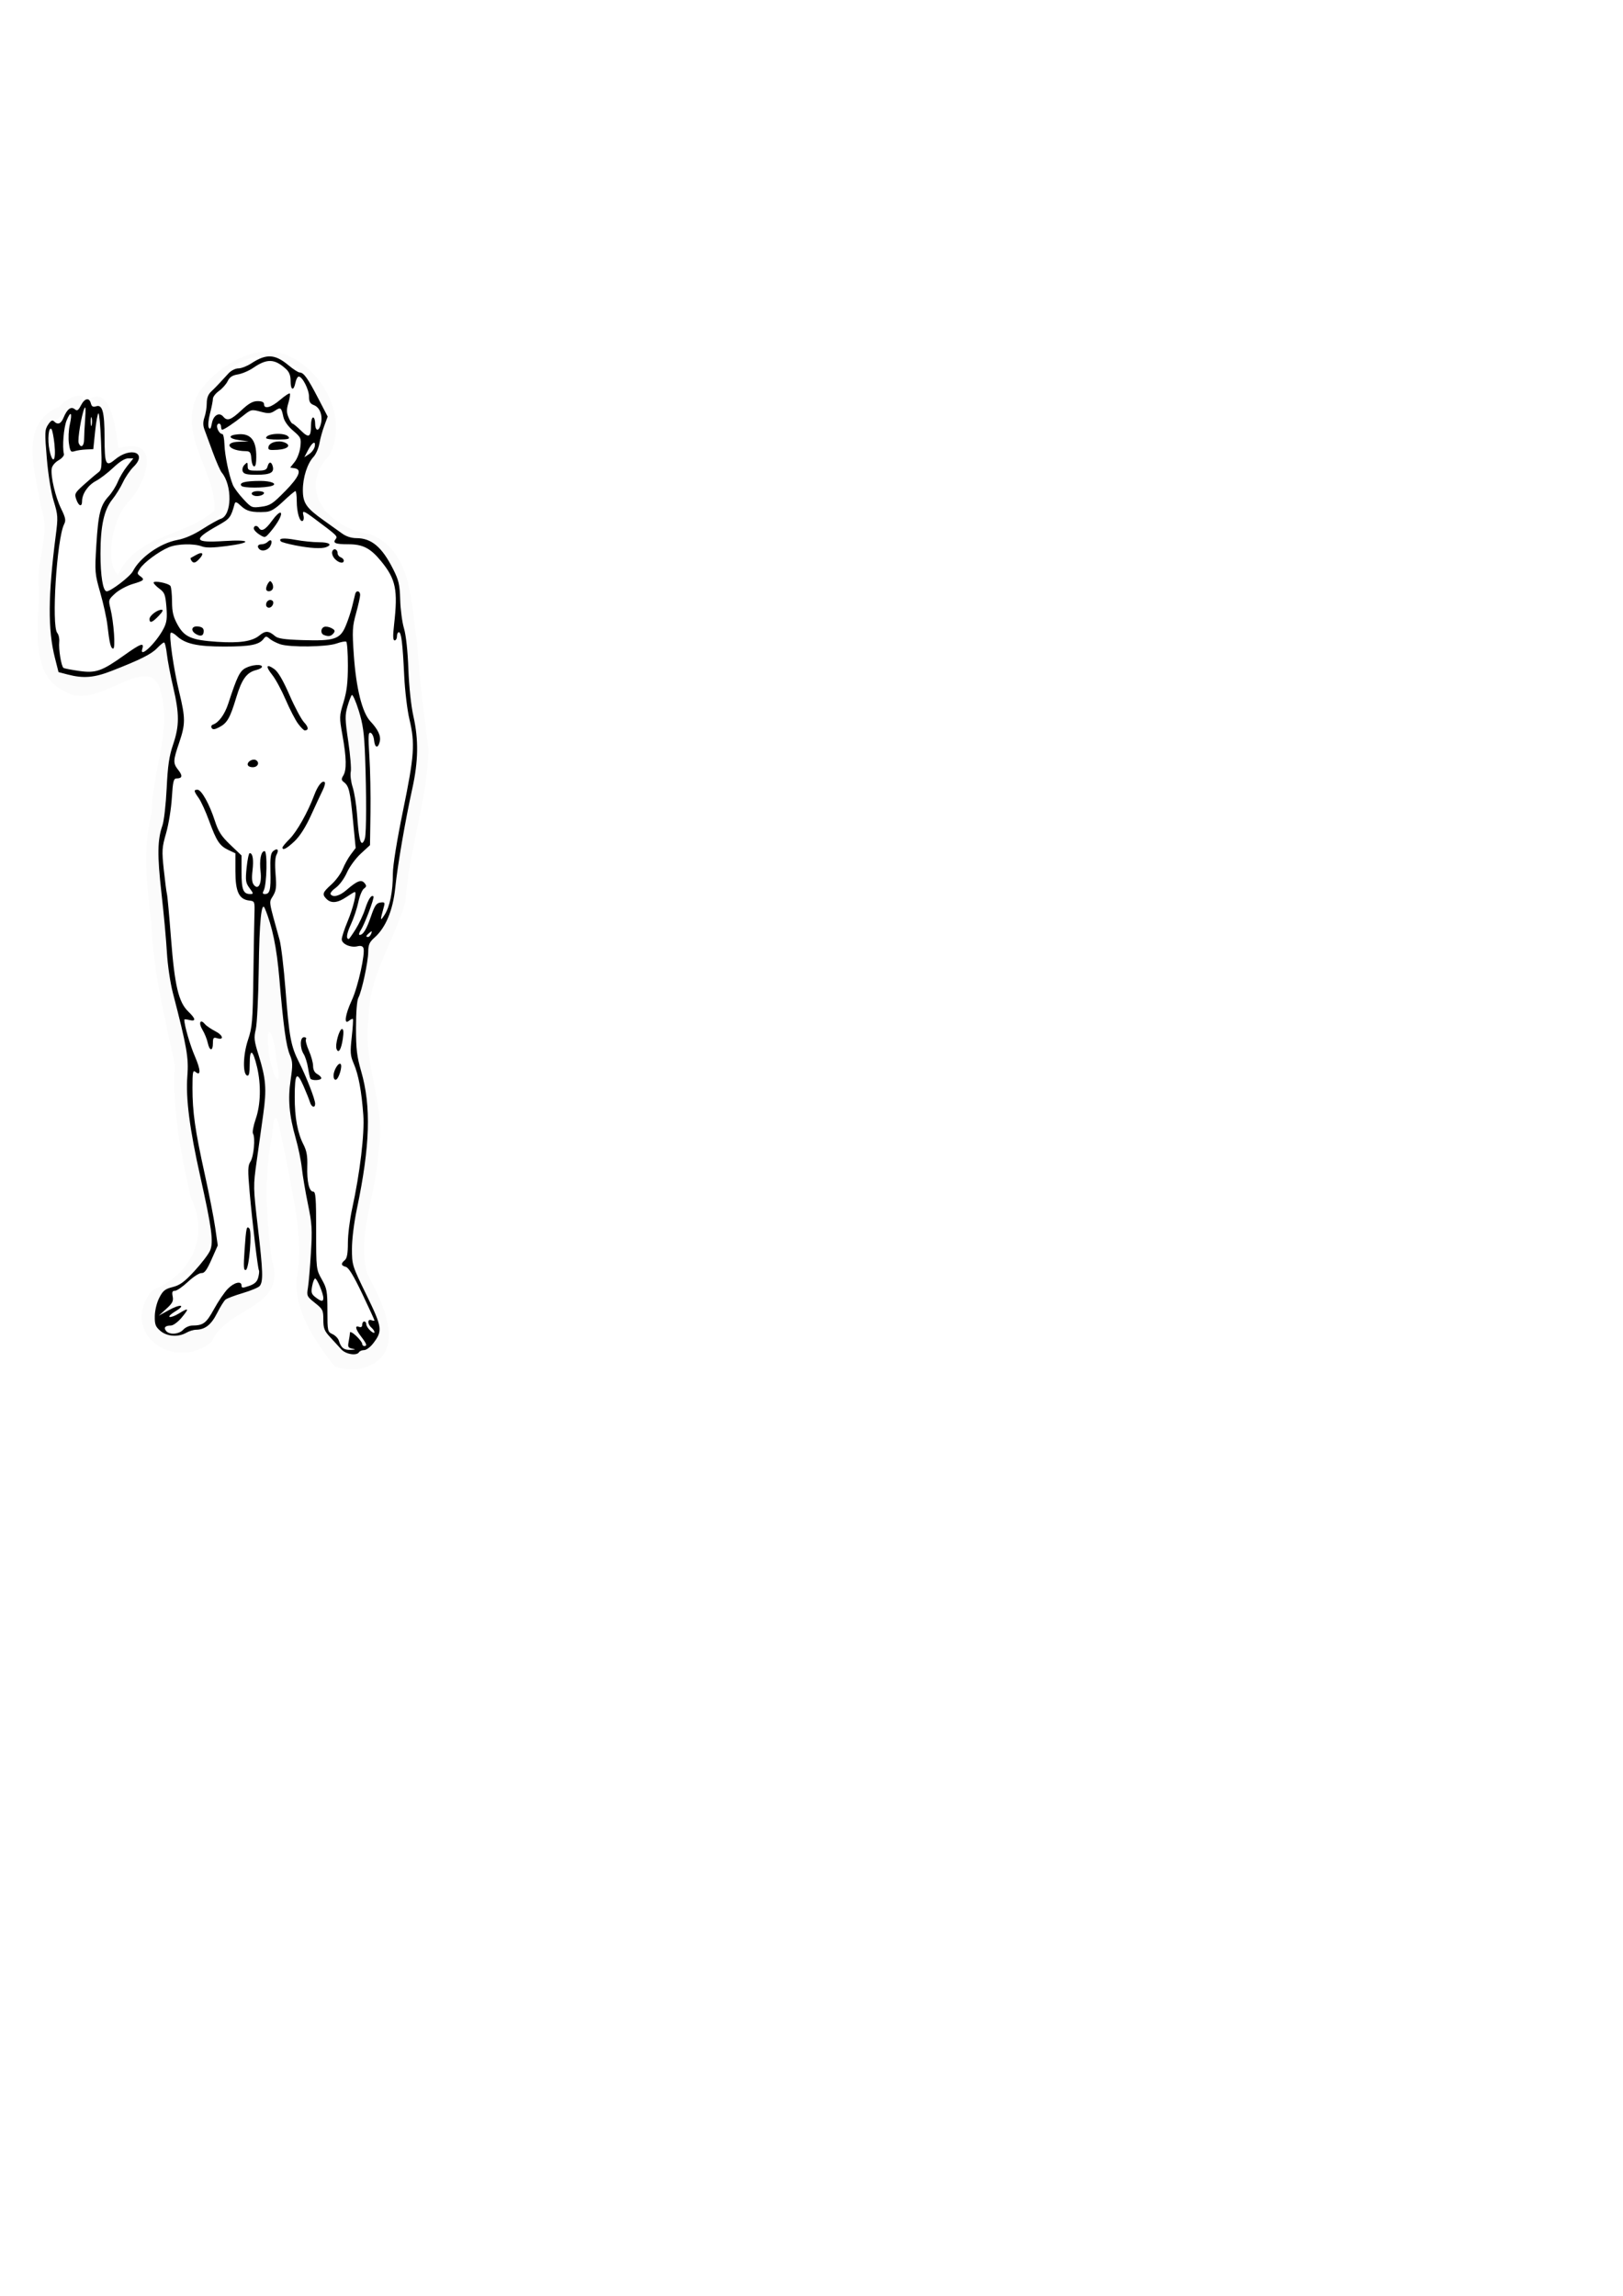 <?xml version="1.0" encoding="UTF-8" standalone="no"?>
<!-- Created with Inkscape (http://www.inkscape.org/) -->

<svg
   xmlns:dc="http://purl.org/dc/elements/1.1/"
   xmlns:cc="http://creativecommons.org/ns#"
   xmlns:rdf="http://www.w3.org/1999/02/22-rdf-syntax-ns#"
   xmlns:svg="http://www.w3.org/2000/svg"
   xmlns="http://www.w3.org/2000/svg"
   xmlns:sodipodi="http://sodipodi.sourceforge.net/DTD/sodipodi-0.dtd"
   xmlns:inkscape="http://www.inkscape.org/namespaces/inkscape"
   width="210mm"
   height="297mm"
   viewBox="0 0 210 297"
   version="1.1"
   id="svg8"
   sodipodi:docname="drawing2.svg"
   inkscape:version="0.92.3 (2405546, 2018-03-11)">
  <defs
     id="defs2">
    <filter
       height="1.017"
       y="-0.008"
       width="1.043"
       x="-0.021"
       id="filter928"
       style="color-interpolation-filters:sRGB"
       inkscape:collect="always">
      <feGaussianBlur
         id="feGaussianBlur930"
         stdDeviation="0.457"
         inkscape:collect="always" />
    </filter>
    <filter
       inkscape:collect="always"
       style="color-interpolation-filters:sRGB"
       id="filter848"
       x="-0.043"
       width="1.086"
       y="-0.017"
       height="1.033">
      <feGaussianBlur
         inkscape:collect="always"
         stdDeviation="0.915"
         id="feGaussianBlur850" />
    </filter>
  </defs>
  <sodipodi:namedview
     id="base"
     pagecolor="#ffffff"
     bordercolor="#666666"
     borderopacity="1.0"
     inkscape:pageopacity="0.0"
     inkscape:pageshadow="2"
     inkscape:zoom="0.98994949"
     inkscape:cx="131.0815"
     inkscape:cy="680.42687"
     inkscape:document-units="mm"
     inkscape:current-layer="layer1"
     showgrid="false"
     inkscape:window-width="1366"
     inkscape:window-height="705"
     inkscape:window-x="-8"
     inkscape:window-y="-8"
     inkscape:window-maximized="1" />
  <g
     inkscape:label="Layer 1"
     inkscape:groupmode="layer"
     id="layer1">
    <path
       style="fill:#000000;stroke-width:0.265"
       d="m 44.139,174.538 c -0.321,-0.357 -0.97,-1.068 -1.443,-1.58 -0.729,-0.788 -0.86,-1.13 -0.86,-2.239 0,-1.216 -0.077,-1.369 -1.087,-2.169 -1.038,-0.822 -1.079,-0.91 -0.909,-1.94 0.098,-0.594 0.273,-2.627 0.389,-4.519 0.188,-3.06 0.145,-3.761 -0.39,-6.35 -0.33,-1.601 -0.683,-3.684 -0.784,-4.63 -0.101,-0.946 -0.455,-2.672 -0.787,-3.836 -0.859,-3.014 -1.037,-5.068 -0.66,-7.612 0.28,-1.888 0.267,-2.311 -0.098,-3.182 -0.492,-1.175 -0.832,-3.633 -1.361,-9.843 -0.348,-4.082 -0.91,-6.802 -1.885,-9.128 -0.431,-1.029 -0.705,1.69 -0.786,7.803 -0.048,3.637 -0.22,7.167 -0.383,7.845 -0.259,1.08 -0.215,1.487 0.356,3.309 0.96,3.059 1.067,4.4 0.613,7.66 -0.221,1.586 -0.607,4.343 -0.858,6.125 -0.45,3.2 -0.448,3.309 0.168,8.599 0.66,5.66 0.698,6.945 0.225,7.515 -0.161,0.194 -1.141,0.603 -2.18,0.911 -1.038,0.307 -2.046,0.688 -2.24,0.846 -0.194,0.158 -0.689,0.955 -1.102,1.772 -0.753,1.492 -1.544,2.11 -2.726,2.129 -0.321,0.005 -0.881,0.18 -1.244,0.388 -1.047,0.598 -2.504,0.493 -3.359,-0.242 -0.631,-0.543 -0.739,-0.83 -0.72,-1.918 0.013,-0.746 0.256,-1.734 0.583,-2.369 0.471,-0.915 0.75,-1.137 1.738,-1.386 0.939,-0.236 1.511,-0.658 2.825,-2.085 0.907,-0.984 1.811,-2.172 2.01,-2.641 0.459,-1.079 0.215,-2.927 -1.249,-9.467 -1.41,-6.297 -1.918,-10.231 -1.693,-13.109 0.184,-2.355 -0.06,-3.753 -1.865,-10.704 -0.353,-1.36 -0.689,-3.629 -0.784,-5.292 -0.091,-1.601 -0.408,-5.054 -0.704,-7.673 -0.552,-4.878 -0.523,-6.879 0.124,-8.734 0.203,-0.581 0.451,-2.746 0.551,-4.812 0.143,-2.952 0.322,-4.166 0.833,-5.669 0.818,-2.405 0.82,-3.964 0.01,-7.421 -0.352,-1.503 -0.718,-3.418 -0.813,-4.255 -0.095,-0.837 -0.261,-1.521 -0.369,-1.521 -0.108,0 -0.518,0.336 -0.912,0.748 -0.737,0.769 -2.181,1.49 -5.865,2.928 -2.27,0.886 -3.649,1 -5.689,0.47 L 7.572,86.949 7.102,85.096 C 6.181,81.471 6.211,77.004 7.208,69.317 7.521,66.911 7.506,66.656 6.948,64.819 6.597,63.66 6.235,61.411 6.054,59.264 5.775,55.944 5.788,55.6 6.223,54.937 c 0.345,-0.527 0.551,-0.642 0.765,-0.428 0.492,0.492 0.901,0.33 1.242,-0.492 0.457,-1.104 0.96,-1.481 1.442,-1.081 0.31,0.257 0.458,0.166 0.801,-0.497 0.486,-0.939 1.074,-1.058 1.283,-0.26 0.109,0.419 0.278,0.511 0.692,0.379 0.812,-0.258 1.076,0.732 1.081,4.046 0.005,3.478 0.169,3.835 1.316,2.87 2.075,-1.746 4.301,-0.911 2.435,0.913 -0.435,0.426 -1.051,1.326 -1.368,2 -0.317,0.675 -0.938,1.677 -1.38,2.227 -1.07,1.332 -1.527,3.418 -1.53,6.987 -0.003,2.918 0.323,4.895 0.807,4.895 0.533,0 3.038,-1.924 3.387,-2.602 0.923,-1.794 3.532,-3.63 5.737,-4.038 0.97,-0.179 2.113,-0.674 3.268,-1.415 0.977,-0.626 2.044,-1.224 2.371,-1.327 1.431,-0.454 1.507,-4.303 0.118,-5.982 -0.189,-0.228 -0.712,-1.419 -1.163,-2.646 -0.451,-1.227 -0.94,-2.559 -1.087,-2.959 -0.184,-0.502 -0.177,-0.986 0.023,-1.561 0.16,-0.458 0.29,-1.271 0.29,-1.806 0,-0.643 0.186,-1.145 0.548,-1.482 0.301,-0.28 0.807,-0.793 1.124,-1.139 0.317,-0.346 0.839,-0.912 1.16,-1.257 0.321,-0.346 0.888,-0.627 1.262,-0.627 0.374,0 1.123,-0.29 1.666,-0.645 1.951,-1.276 3.066,-1.219 4.821,0.247 0.611,0.51 1.259,0.928 1.441,0.928 0.516,0 1.045,0.735 2.384,3.316 l 1.24,2.39 -0.439,1.182 c -0.241,0.65 -0.529,1.69 -0.639,2.312 -0.11,0.621 -0.453,1.399 -0.762,1.727 -0.791,0.842 -1.373,2.658 -1.373,4.284 0,1.676 0.447,2.327 2.687,3.912 0.869,0.615 1.947,1.386 2.396,1.713 0.516,0.376 1.196,0.595 1.849,0.595 1.938,0 3.304,1.146 4.729,3.969 0.754,1.492 0.877,2.022 0.934,4.001 0.036,1.255 0.256,2.921 0.49,3.704 0.261,0.873 0.481,2.907 0.569,5.26 0.086,2.301 0.348,4.75 0.653,6.118 0.68,3.044 0.637,5.804 -0.147,9.36 -0.916,4.153 -1.903,9.9 -2.209,12.86 -0.297,2.872 -1.235,5.123 -2.663,6.391 -0.672,0.597 -0.823,0.934 -0.829,1.852 -0.008,1.297 -0.822,5.095 -1.274,5.938 -0.186,0.348 -0.307,1.88 -0.307,3.894 0,2.763 0.112,3.707 0.666,5.619 1.316,4.542 1.157,9.667 -0.554,17.818 -0.37,1.763 -0.638,3.933 -0.637,5.159 0.001,2.083 0.031,2.177 1.871,5.951 2.058,4.22 2.118,4.65 0.887,6.264 -0.37,0.485 -0.898,0.882 -1.173,0.882 -0.275,0 -0.574,0.119 -0.664,0.265 -0.319,0.516 -1.727,0.283 -2.327,-0.385 z m 1.439,-0.07 c -0.539,-0.102 -0.602,-0.228 -0.463,-0.923 0.089,-0.443 0.161,-0.957 0.161,-1.142 0,-0.186 0.357,-0.004 0.794,0.404 0.437,0.408 0.794,0.872 0.794,1.032 0,0.16 0.119,0.291 0.265,0.291 0.41,0 0.32,-0.274 -0.397,-1.214 -0.747,-0.979 -0.854,-1.489 -0.265,-1.263 0.251,0.096 0.397,-0.004 0.397,-0.273 0,-0.234 0.119,-0.425 0.265,-0.425 0.146,0 0.265,0.16 0.265,0.356 0,0.196 0.238,0.571 0.529,0.835 0.291,0.263 0.529,0.356 0.529,0.206 0,-0.15 -0.179,-0.421 -0.397,-0.603 -0.218,-0.181 -0.397,-0.506 -0.397,-0.722 0,-0.24 0.154,-0.334 0.397,-0.24 0.218,0.084 0.397,0.097 0.397,0.028 0,-0.068 -0.715,-1.624 -1.589,-3.456 -1.101,-2.309 -1.751,-3.375 -2.117,-3.471 -0.629,-0.165 -0.668,-0.424 -0.131,-0.87 0.285,-0.237 0.397,-0.863 0.397,-2.228 0,-1.044 0.246,-3.024 0.546,-4.399 1.023,-4.682 1.624,-9.732 1.449,-12.158 -0.222,-3.062 -0.618,-5.193 -1.232,-6.624 -0.455,-1.06 -0.486,-1.46 -0.264,-3.44 0.138,-1.232 0.204,-2.287 0.147,-2.344 -0.057,-0.057 -0.285,0.047 -0.507,0.231 -0.688,0.571 -0.497,-0.792 0.376,-2.677 0.798,-1.722 1.758,-6.052 1.495,-6.738 -0.096,-0.25 -0.358,-0.329 -0.758,-0.228 -0.882,0.221 -2.046,-0.291 -2.046,-0.9 0,-0.279 0.342,-1.324 0.759,-2.322 0.709,-1.693 1.224,-3.798 0.93,-3.798 -0.071,0 -0.568,0.298 -1.103,0.661 -1.119,0.76 -1.956,0.841 -2.551,0.246 -0.607,-0.607 -0.528,-0.845 0.625,-1.88 0.572,-0.514 1.232,-1.412 1.466,-1.996 0.234,-0.584 0.706,-1.435 1.05,-1.891 l 0.625,-0.829 -0.347,-3.572 c -0.37,-3.811 -0.521,-4.45 -1.172,-4.945 -0.342,-0.261 -0.356,-0.408 -0.083,-0.856 0.447,-0.732 0.416,-2.29 -0.103,-5.194 -0.423,-2.368 -0.42,-2.472 0.132,-4.29 0.431,-1.42 0.566,-2.557 0.566,-4.783 0,-1.606 -0.097,-2.98 -0.216,-3.053 -0.119,-0.073 -0.684,0.033 -1.257,0.237 -1.278,0.455 -6.025,0.515 -7.285,0.092 -0.495,-0.166 -1.11,-0.484 -1.367,-0.706 -0.42,-0.363 -0.5,-0.361 -0.794,0.026 -0.575,0.757 -1.74,0.983 -5.073,0.983 -3.502,0 -5.065,-0.35 -6.159,-1.377 -0.331,-0.311 -0.678,-0.489 -0.771,-0.396 -0.26,0.26 0.373,4.673 1.101,7.679 0.815,3.366 0.815,4.111 -0.008,6.53 -0.804,2.365 -0.812,2.647 -0.102,3.55 0.583,0.741 0.507,1.071 -0.247,1.077 -0.374,0.003 -0.469,0.403 -0.599,2.517 -0.085,1.382 -0.419,3.433 -0.742,4.557 -0.543,1.892 -0.565,2.245 -0.296,4.763 0.16,1.496 0.342,2.898 0.405,3.116 0.063,0.218 0.3,2.812 0.528,5.763 0.471,6.104 0.977,8.236 2.237,9.444 0.973,0.933 1.022,1.31 0.139,1.088 -0.364,-0.091 -0.661,-0.11 -0.661,-0.042 0,0.718 0.743,3.291 1.363,4.72 0.777,1.79 0.805,2.637 0.068,2.025 -0.317,-0.263 -0.373,0.053 -0.373,2.085 0,3.117 0.342,5.515 1.591,11.164 0.563,2.547 1.172,5.66 1.353,6.919 l 0.33,2.289 -0.803,1.812 c -0.607,1.371 -0.923,1.801 -1.299,1.765 -0.273,-0.026 -1.06,0.48 -1.749,1.124 -0.689,0.644 -1.45,1.171 -1.691,1.171 -0.338,0 -0.405,0.167 -0.293,0.728 0.12,0.597 -0.029,0.886 -0.829,1.611 l -0.975,0.884 1.269,-0.703 c 1.543,-0.856 2.326,-0.729 0.871,0.14 -0.57,0.34 -0.897,0.665 -0.728,0.721 0.169,0.056 0.709,-0.145 1.199,-0.449 1.287,-0.795 1.369,-0.687 0.381,0.503 -0.502,0.604 -1.11,1.056 -1.426,1.058 -0.735,0.006 -0.964,0.275 -0.605,0.708 0.437,0.527 1.667,0.43 2.214,-0.174 0.263,-0.291 0.788,-0.531 1.165,-0.533 1.424,-0.007 1.808,-0.298 2.81,-2.125 0.548,-1.001 1.351,-2.181 1.784,-2.623 0.826,-0.845 1.782,-1.071 1.782,-0.421 0,0.326 0.145,0.333 0.979,0.044 0.717,-0.248 1.033,-0.539 1.179,-1.088 0.11,-0.412 0.152,-0.827 0.093,-0.922 -0.151,-0.244 -0.848,-6.108 -1.202,-10.103 -0.255,-2.884 -0.241,-3.438 0.102,-3.969 0.432,-0.669 0.655,-3.091 0.333,-3.613 -0.109,-0.177 0.048,-1.034 0.349,-1.905 0.644,-1.861 0.711,-4.424 0.176,-6.698 -0.541,-2.298 -0.951,-2.501 -0.951,-0.47 0,1.212 -0.09,1.633 -0.331,1.553 -0.598,-0.197 -0.538,-2.684 0.111,-4.622 0.546,-1.629 0.609,-2.382 0.689,-8.145 0.048,-3.493 0.111,-7.124 0.14,-8.07 0.051,-1.691 0.04,-1.721 -0.67,-1.803 -1.322,-0.152 -1.792,-1.142 -1.792,-3.777 v -2.333 l -0.911,-0.432 c -1.137,-0.54 -1.534,-1.143 -2.509,-3.813 -0.427,-1.17 -1.023,-2.473 -1.324,-2.897 -0.65,-0.913 -0.676,-1.085 -0.162,-1.085 0.51,0 1.534,1.828 2.24,4 0.463,1.424 0.839,2.008 2.014,3.13 l 1.445,1.379 v 2.175 c 0,2.249 0.223,2.81 1.119,2.81 0.45,0 0.444,-0.054 -0.083,-0.766 -0.506,-0.684 -0.546,-0.969 -0.378,-2.646 0.104,-1.034 0.283,-1.879 0.398,-1.879 0.396,0 0.53,0.839 0.362,2.266 -0.119,1.013 -0.065,1.554 0.185,1.855 0.59,0.711 1.042,-0.207 0.86,-1.746 -0.175,-1.479 0.053,-2.639 0.518,-2.639 0.386,-5e-5 0.294,4.335 -0.109,5.093 -0.182,0.343 -0.144,0.463 0.145,0.463 0.651,0 0.781,-0.527 0.72,-2.917 -0.046,-1.809 0.028,-2.361 0.357,-2.634 0.548,-0.454 0.784,-0.188 0.426,0.481 -0.177,0.33 -0.221,1.278 -0.118,2.501 0.139,1.646 0.086,2.107 -0.326,2.804 -0.542,0.917 -0.619,0.402 0.851,5.71 0.2,0.723 0.541,3.587 0.758,6.366 0.487,6.234 0.693,7.345 1.749,9.438 0.966,1.913 2.09,4.805 2.09,5.377 0,0.605 -0.473,0.461 -0.671,-0.204 -0.098,-0.327 -0.482,-1.286 -0.854,-2.13 -0.855,-1.939 -1.112,-1.604 -1.117,1.456 -0.005,2.665 0.364,4.666 1.135,6.165 0.41,0.797 0.531,1.484 0.491,2.778 -0.062,2.014 0.238,3.306 0.77,3.309 0.314,0.002 0.378,0.85 0.378,5.027 0,4.991 0.005,5.034 0.728,6.321 0.664,1.182 0.728,1.537 0.728,4.041 0,2.665 0.019,2.753 0.656,3.043 0.361,0.164 0.733,0.549 0.826,0.854 0.283,0.927 0.66,1.218 1.526,1.181 0.67,-0.029 0.708,-0.059 0.204,-0.154 z M 31.648,161.66 c 0.201,-2.857 0.264,-3.136 0.623,-2.727 0.367,0.42 -0.04,5.215 -0.454,5.352 -0.298,0.099 -0.328,-0.361 -0.169,-2.625 z m 8.514,-22.125 c -0.065,-0.109 -0.202,-0.734 -0.306,-1.389 -0.104,-0.655 -0.355,-1.454 -0.56,-1.777 -0.516,-0.814 -0.49,-2.192 0.041,-2.192 0.227,0 0.34,0.118 0.251,0.262 -0.089,0.144 0.083,0.814 0.381,1.489 0.299,0.675 0.543,1.565 0.543,1.978 0,0.48 0.191,0.853 0.529,1.034 0.291,0.156 0.529,0.398 0.529,0.538 0,0.299 -1.236,0.349 -1.409,0.057 z m 2.997,-0.39 c 0,-0.699 0.653,-1.757 0.919,-1.49 0.254,0.254 -0.235,1.895 -0.601,2.017 -0.189,0.063 -0.319,-0.151 -0.319,-0.527 z m 0.388,-3.44 c -0.211,-0.549 0.349,-2.586 0.711,-2.586 0.189,0 0.223,0.423 0.1,1.257 -0.204,1.391 -0.562,1.978 -0.811,1.329 z M 26.879,134.904 c -0.1,-0.473 -0.411,-1.237 -0.691,-1.699 -0.531,-0.874 -0.278,-1.447 0.32,-0.726 0.189,0.227 0.802,0.647 1.362,0.933 1.013,0.517 1.154,1.197 0.185,0.889 -0.424,-0.135 -0.507,-0.029 -0.507,0.651 0,1.072 -0.439,1.04 -0.669,-0.048 z m 9.673,-25.268 c 0.005,-0.109 0.417,-0.605 0.916,-1.102 0.943,-0.938 2.371,-3.475 3.177,-5.642 0.472,-1.27 1.065,-2.003 1.372,-1.697 0.093,0.093 -0.025,0.556 -0.26,1.03 -0.236,0.474 -0.911,1.923 -1.501,3.221 -0.7,1.539 -1.443,2.712 -2.138,3.373 -1.008,0.959 -1.583,1.259 -1.564,0.815 z M 32.046,98.883 c 0,-0.414 0.713,-0.771 1.082,-0.543 0.506,0.313 0.229,0.911 -0.421,0.911 -0.389,0 -0.661,-0.152 -0.661,-0.369 z m -4.662,-4.71 c -0.108,-0.175 -0.034,-0.367 0.168,-0.435 0.745,-0.248 1.522,-1.31 1.978,-2.705 1.154,-3.528 1.494,-4.222 2.258,-4.618 0.838,-0.433 2.109,-0.528 2.109,-0.157 0,0.13 -0.327,0.317 -0.728,0.416 -1.249,0.31 -1.878,1.172 -2.599,3.558 -0.809,2.678 -1.174,3.313 -2.217,3.853 -0.585,0.302 -0.824,0.324 -0.97,0.087 z m 11.189,-0.544 c -0.354,-0.473 -1.078,-1.871 -1.609,-3.108 -0.531,-1.236 -1.313,-2.681 -1.738,-3.21 -0.903,-1.124 -0.773,-1.495 0.266,-0.755 0.491,0.35 1.132,1.445 1.97,3.366 0.683,1.566 1.532,3.153 1.886,3.527 0.585,0.618 0.616,1.04 0.076,1.04 -0.114,0 -0.497,-0.387 -0.851,-0.86 z m 3.263,74.287 c 0,-0.574 -0.817,-2.519 -1.058,-2.519 -0.114,0 -0.289,0.439 -0.389,0.975 -0.156,0.829 -0.091,1.046 0.434,1.449 0.755,0.581 1.013,0.605 1.013,0.095 z m 4.175,-47.697 c 0.435,-0.691 0.992,-1.88 1.238,-2.643 0.41,-1.267 0.812,-1.87 1.074,-1.607 0.153,0.153 -1.128,3.569 -1.621,4.322 -0.236,0.361 -0.311,0.656 -0.167,0.656 0.453,0 0.891,-0.723 1.479,-2.441 0.462,-1.349 0.687,-1.677 1.201,-1.75 0.549,-0.078 0.61,-0.008 0.461,0.529 -0.515,1.858 -0.505,1.979 0.085,1.056 0.69,-1.08 1.071,-2.97 1.071,-5.308 0,-1.072 0.516,-4.267 1.323,-8.2 1.459,-7.107 1.566,-8.645 0.817,-11.8 -0.276,-1.164 -0.577,-3.664 -0.668,-5.556 -0.206,-4.289 -0.377,-5.689 -0.695,-5.689 -0.137,0 -0.248,0.238 -0.248,0.529 0,0.291 -0.135,0.529 -0.301,0.529 -0.219,0 -0.238,-0.558 -0.069,-2.051 0.51,-4.503 0.232,-5.855 -1.682,-8.198 -1.368,-1.674 -2.357,-2.187 -4.219,-2.187 -1.7,0 -2.084,-0.158 -1.65,-0.681 0.286,-0.345 0.171,-0.455 -2.73,-2.615 -1.454,-1.082 -1.632,-1.133 -1.442,-0.408 0.076,0.291 0.03,0.596 -0.102,0.677 -0.369,0.228 -0.768,-1.094 -0.768,-2.546 0,-0.718 -0.078,-1.306 -0.173,-1.306 -0.095,0 -0.802,0.595 -1.572,1.323 -1.04,0.984 -1.623,1.335 -2.275,1.371 -1.736,0.096 -2.466,-0.079 -3.178,-0.761 -0.537,-0.514 -0.751,-0.597 -0.829,-0.321 -0.506,1.814 -0.621,1.965 -2.164,2.831 -3.32,1.864 -3.146,2.271 0.863,2.016 3.438,-0.218 3.602,0.213 0.248,0.651 -1.75,0.229 -2.675,0.242 -3.192,0.046 -1.044,-0.397 -3.202,-0.341 -4.283,0.111 -1.284,0.536 -3.198,1.948 -3.719,2.743 -0.401,0.612 -0.401,0.686 -0.002,0.978 0.65,0.475 0.553,0.581 -0.957,1.033 -0.764,0.229 -1.788,0.782 -2.275,1.229 -0.853,0.783 -0.876,0.854 -0.61,1.917 0.447,1.789 0.686,5.206 0.364,5.206 -0.31,0 -0.477,-0.678 -0.747,-3.043 -0.1,-0.873 -0.512,-2.747 -0.917,-4.165 -0.713,-2.497 -0.729,-2.691 -0.512,-6.218 0.248,-4.044 0.523,-5.12 1.601,-6.286 0.404,-0.437 0.929,-1.27 1.167,-1.852 0.238,-0.582 0.79,-1.505 1.227,-2.051 l 0.794,-0.992 h -0.666 c -0.429,0 -1.117,0.429 -1.931,1.202 -0.695,0.661 -1.709,1.436 -2.251,1.722 -1.017,0.536 -1.791,1.667 -1.791,2.618 0,0.797 -0.436,0.66 -0.748,-0.234 -0.253,-0.727 -0.189,-0.849 1.003,-1.918 0.7,-0.628 1.513,-1.321 1.806,-1.539 0.501,-0.374 0.524,-0.609 0.392,-4.035 -0.077,-2.001 -0.226,-3.638 -0.331,-3.638 -0.104,0 -0.297,1.042 -0.429,2.315 l -0.239,2.315 -0.926,0.041 c -0.509,0.022 -1.179,0.122 -1.488,0.221 -0.501,0.16 -0.581,0.052 -0.738,-0.993 -0.097,-0.645 -0.048,-1.742 0.108,-2.438 0.354,-1.58 0.143,-1.864 -0.408,-0.547 -0.379,0.906 -0.583,3.455 -0.349,4.344 0.053,0.199 -0.261,0.566 -0.698,0.814 -0.454,0.258 -0.833,0.718 -0.885,1.075 -0.148,1.014 0.476,3.667 1.22,5.182 0.576,1.175 0.641,1.51 0.387,2.015 -0.946,1.881 -1.657,13.132 -0.888,14.058 0.185,0.223 0.301,0.74 0.257,1.149 -0.101,0.95 0.269,3.203 0.555,3.38 0.12,0.074 1.031,0.25 2.024,0.391 2.163,0.306 2.933,0.036 5.872,-2.061 2.09,-1.491 2.567,-1.66 2.298,-0.811 -0.436,1.374 1.821,-0.778 2.772,-2.643 0.391,-0.767 0.462,-1.327 0.346,-2.763 -0.128,-1.592 -0.232,-1.865 -0.9,-2.359 -0.416,-0.307 -0.756,-0.661 -0.756,-0.786 0,-0.314 1.939,0.07 2.179,0.431 0.107,0.161 0.199,1.066 0.205,2.012 0.008,1.366 0.159,1.988 0.732,3.021 0.875,1.578 1.781,1.966 5.111,2.19 2.885,0.194 4.542,-0.055 5.465,-0.822 0.769,-0.64 1.211,-0.623 2.012,0.076 0.374,0.326 1.214,0.45 3.546,0.524 4.105,0.13 4.864,-0.111 5.58,-1.777 0.304,-0.706 0.691,-1.866 0.862,-2.579 0.171,-0.713 0.35,-1.445 0.398,-1.626 0.134,-0.503 0.634,-0.395 0.634,0.138 0,0.258 -0.239,1.329 -0.53,2.381 -0.477,1.722 -0.506,2.262 -0.286,5.419 0.298,4.281 1.078,7.414 2.126,8.533 1.033,1.103 1.408,1.924 1.221,2.67 -0.226,0.902 -0.63,0.79 -0.728,-0.203 -0.046,-0.462 -0.247,-0.894 -0.448,-0.96 -0.305,-0.1 -0.331,0.403 -0.161,3.022 0.113,1.728 0.177,5.025 0.143,7.326 l -0.062,4.184 -1.197,1.104 c -0.66,0.609 -1.466,1.71 -1.795,2.455 -0.335,0.757 -0.963,1.612 -1.428,1.943 -0.456,0.325 -0.762,0.701 -0.679,0.835 0.286,0.463 1.162,0.243 2.029,-0.511 1.387,-1.205 1.943,-1.425 2.353,-0.931 0.292,0.351 0.28,0.47 -0.073,0.728 -0.232,0.17 -0.557,0.96 -0.723,1.757 -0.166,0.797 -0.596,2.085 -0.957,2.864 -0.555,1.198 -0.655,1.893 -0.271,1.893 0.049,0 0.445,-0.566 0.88,-1.257 z M 25.365,82.032 c -0.754,-0.438 -0.58,-1.085 0.265,-0.988 0.512,0.059 0.728,0.234 0.728,0.591 0,0.613 -0.368,0.76 -0.992,0.397 z m 16.536,0.111 c -0.449,-0.181 -0.419,-0.866 0.045,-1.044 0.207,-0.079 0.631,-0.008 0.943,0.159 0.454,0.243 0.504,0.379 0.253,0.682 -0.32,0.386 -0.653,0.441 -1.241,0.203 z M 19.346,80.084 c 0,-0.44 0.992,-1.206 1.564,-1.206 0.257,0 0.132,0.266 -0.373,0.794 -0.836,0.873 -1.191,0.995 -1.191,0.412 z m 15.081,-1.851 c 0,-0.461 0.434,-0.767 0.782,-0.552 0.352,0.218 0.035,0.933 -0.414,0.933 -0.203,0 -0.369,-0.172 -0.369,-0.381 z m 0.004,-2.066 c 0.002,-0.182 0.121,-0.509 0.265,-0.728 0.222,-0.338 0.296,-0.342 0.501,-0.024 0.132,0.205 0.179,0.533 0.104,0.728 -0.172,0.448 -0.875,0.467 -0.869,0.024 z m -9.672,-3.656 c -0.096,-0.155 -0.133,-0.304 -0.082,-0.331 0.051,-0.027 0.372,-0.206 0.714,-0.398 0.81,-0.455 1.048,-0.194 0.439,0.48 -0.54,0.597 -0.816,0.661 -1.071,0.249 z m 18.541,-0.237 c -0.261,-0.288 -0.398,-0.708 -0.307,-0.943 0.183,-0.476 0.695,-0.285 0.695,0.259 0,0.194 0.179,0.421 0.397,0.505 0.218,0.084 0.397,0.275 0.397,0.425 0,0.45 -0.679,0.309 -1.182,-0.246 z m -9.754,-1.245 c -0.324,-0.324 -0.181,-0.617 0.3,-0.617 0.262,0 0.617,-0.141 0.789,-0.313 0.456,-0.456 0.678,-0.088 0.334,0.555 -0.285,0.533 -1.061,0.738 -1.423,0.375 z m 4.644,-0.481 c -0.914,-0.181 -1.738,-0.405 -1.83,-0.498 -0.415,-0.415 0.322,-0.499 1.871,-0.213 0.926,0.171 2.294,0.31 3.041,0.31 1.323,0 1.783,0.31 0.94,0.633 -0.606,0.233 -2.119,0.145 -4.022,-0.232 z M 33.567,69.157 c -0.4,-0.25 -0.728,-0.606 -0.728,-0.791 0,-0.4 0.43,-0.446 0.661,-0.071 0.327,0.529 0.854,0.24 1.694,-0.93 0.472,-0.657 0.97,-1.125 1.107,-1.04 0.283,0.175 -0.347,1.352 -1.346,2.516 -0.651,0.759 -0.673,0.764 -1.389,0.315 z m 14.464,51.621 c 0.139,-0.363 0.101,-0.38 -0.236,-0.1 -0.459,0.381 -0.507,0.534 -0.167,0.534 0.13,0 0.311,-0.195 0.403,-0.434 z m -0.813,-12.332 c 0.195,-0.781 0.205,-5.712 0.023,-10.517 -0.118,-3.112 -0.276,-4.251 -0.834,-6.03 -0.378,-1.206 -0.778,-2.099 -0.888,-1.984 -0.11,0.115 -0.366,0.786 -0.569,1.491 -0.325,1.131 -0.312,1.662 0.11,4.498 0.264,1.769 0.41,3.543 0.325,3.944 -0.085,0.4 0.026,1.293 0.246,1.984 0.22,0.691 0.474,2.268 0.564,3.505 0.198,2.721 0.373,3.704 0.658,3.704 0.118,0 0.282,-0.268 0.363,-0.595 z M 36.875,63.565 c 1.854,-1.891 2.243,-2.837 1.23,-2.991 l -0.556,-0.085 0.59,-0.747 c 0.325,-0.412 0.65,-1.278 0.723,-1.929 0.126,-1.119 0.077,-1.229 -0.94,-2.1 -0.667,-0.571 -1.143,-1.244 -1.257,-1.776 -0.266,-1.238 -0.342,-1.295 -1.088,-0.806 -0.58,0.38 -0.841,0.397 -1.869,0.122 -1.163,-0.311 -1.223,-0.297 -2.289,0.557 -1.165,0.933 -2.439,1.783 -2.672,1.783 -0.078,0 -0.142,-0.179 -0.142,-0.397 0,-0.218 -0.119,-0.397 -0.265,-0.397 -0.146,0 -0.263,0.149 -0.261,0.331 0.006,0.454 0.402,1.041 0.687,1.018 0.129,-0.01 0.254,0.605 0.277,1.366 0.042,1.39 0.583,3.986 1.088,5.222 0.149,0.364 0.756,1.184 1.35,1.823 1.054,1.134 1.109,1.157 2.342,0.993 1.124,-0.149 1.461,-0.37 3.049,-1.99 z m -3.969,0.564 c -0.628,-0.211 -0.329,-0.596 0.463,-0.596 0.437,0 0.794,0.105 0.794,0.234 0,0.285 -0.801,0.516 -1.257,0.363 z M 31.239,62.855 c -0.347,-0.418 0.485,-0.637 2.445,-0.641 1.396,-0.003 2.29,0.382 1.488,0.642 -0.912,0.295 -3.688,0.295 -3.933,-1.02e-4 z m 0.164,-1.883 c -0.096,-0.251 0.006,-0.62 0.236,-0.85 0.366,-0.366 0.407,-0.348 0.407,0.179 0,0.52 0.137,0.586 1.215,0.586 0.993,0 1.241,-0.097 1.354,-0.529 0.175,-0.67 0.504,-0.681 0.677,-0.022 0.21,0.804 -0.321,1.081 -2.08,1.081 -1.29,0 -1.675,-0.095 -1.809,-0.444 z m 1.122,-1.607 c -0.071,-0.857 -0.172,-0.993 -0.744,-1.001 -2.169,-0.029 -2.961,-1.155 -0.86,-1.221 l 1.257,-0.04 -1.191,-0.159 c -1.48,-0.197 -1.555,-0.661 -0.124,-0.766 1.71,-0.126 2.418,0.946 2.28,3.452 -0.059,1.08 -0.524,0.881 -0.619,-0.265 z m 2.211,-1.553 c 0.11,-0.57 1.221,-0.893 2.036,-0.591 0.975,0.361 0.51,0.88 -0.866,0.969 -1.076,0.07 -1.246,0.015 -1.17,-0.378 z m -0.308,-1.146 c 0,-0.599 2.407,-0.752 2.879,-0.183 0.245,0.296 0.017,0.363 -1.291,0.382 -0.874,0.012 -1.589,-0.077 -1.589,-0.199 z M 7.047,57.481 C 6.946,56.517 6.772,55.631 6.659,55.513 c -0.373,-0.391 -0.538,1.402 -0.251,2.74 0.413,1.926 0.863,1.382 0.639,-0.771 z M 40.733,57.719 c 0.118,-0.791 -0.364,-0.479 -0.92,0.596 l -0.431,0.833 0.631,-0.417 C 40.361,58.501 40.685,58.045 40.733,57.719 Z M 10.881,56.852 c 0.001,-0.473 0.064,-1.693 0.139,-2.712 0.087,-1.18 0.052,-1.66 -0.096,-1.323 -0.38,0.862 -0.91,4.062 -0.744,4.495 0.271,0.707 0.699,0.426 0.701,-0.46 z m 29.363,-1.852 c 0.002,-0.546 0.123,-0.992 0.269,-0.992 0.146,0 0.265,0.357 0.265,0.794 0,0.848 0.368,1.066 0.633,0.375 0.446,-1.163 0.078,-2.436 -0.802,-2.77 -0.481,-0.183 -0.626,-0.437 -0.626,-1.104 -0.001,-0.914 -0.858,-2.586 -1.325,-2.586 -0.151,0 -0.347,0.357 -0.434,0.794 -0.225,1.125 -0.622,0.985 -0.622,-0.218 0,-0.713 -0.176,-1.173 -0.595,-1.554 -1.477,-1.345 -2.453,-1.38 -4.244,-0.151 -0.552,0.378 -1.444,0.76 -1.983,0.847 -0.717,0.117 -1.071,0.35 -1.321,0.871 -0.188,0.391 -0.694,0.963 -1.126,1.271 -0.432,0.307 -0.785,0.763 -0.785,1.012 0,0.249 -0.169,1.103 -0.375,1.897 -0.216,0.831 -0.281,1.61 -0.155,1.836 0.159,0.285 0.269,0.129 0.399,-0.568 0.197,-1.049 0.95,-1.482 1.476,-0.849 0.502,0.605 0.99,0.434 2.331,-0.821 0.951,-0.889 1.484,-1.191 2.105,-1.191 0.564,0 0.832,0.128 0.832,0.397 0,0.683 0.918,0.436 2.082,-0.561 0.615,-0.527 1.181,-0.895 1.257,-0.82 0.076,0.076 -0.006,0.62 -0.183,1.208 -0.254,0.848 -0.251,1.238 0.014,1.878 0.184,0.444 0.415,0.807 0.514,0.807 0.098,0 0.59,0.405 1.092,0.901 1.028,1.014 1.3,0.868 1.306,-0.703 z M 11.855,54.074 c -0.067,-0.255 -0.121,-0.046 -0.121,0.463 0,0.509 0.054,0.718 0.121,0.463 0.067,-0.255 0.067,-0.671 0,-0.926 z"
       id="path826"
       inkscape:connector-curvature="0" />
    <g
       id="layer1-7"
       inkscape:label="Layer 1"
       transform="translate(-75.059,6.438)"
       style="filter:url(#filter848)">
      <path
         style="display:inline;opacity:0.119;fill:#000000;stroke-width:0.265;filter:url(#filter928)"
         d="m 118.334,170.306 c -2.471,-3.153 -5.292,-7.244 -4.877,-11.371 0.97,-5.456 -0.632,-10.827 -1.508,-16.169 -0.632,-2.12 -1.223,-7.755 -1.698,-2.178 -1.086,5.299 -0.732,10.66 -0.013,15.981 2.098,6.24 -5.876,6.059 -7.772,10.559 -4.876,4.064 -12.15,-1.205 -7.706,-6.655 4.984,-2.008 7.483,-6.884 4.989,-11.966 -1.283,-5.647 -2.435,-11.385 -2.065,-17.203 -1.307,-6.062 -2.834,-12.094 -3.036,-18.334 -0.601,-4.768 -1.194,-9.567 0.047,-14.288 0.002,-5.578 2.911,-11.003 0.875,-16.51 -2.042,-3.809 -8.101,3.513 -12.159,0.808 -4.94,-2.206 -3.061,-9.496 -3.384,-13.899 -0.198,-3.289 1.602,-6.635 0.337,-9.824 -0.635,-4.416 -3.096,-10.951 2.414,-13.103 1.455,-1.817 4.757,-2.029 1.875,0.233 -0.827,-1.09 -2.12,2.617 -3.165,1.32 -1.237,3.696 0.014,7.914 1.039,11.59 0.21,3.052 -0.959,6.211 -0.886,9.336 0.173,4.262 -1.63,12.846 5.126,12.04 3.373,0.011 7.771,-4.793 9.816,-3.555 1.355,5.347 2.215,10.625 0.306,15.937 -0.128,5.187 -2.196,10.234 -0.911,15.42 0.492,6.273 0.999,12.56 2.883,18.599 1.107,5.418 -0.031,11.1 1.784,16.459 0.441,4.439 3.739,9.792 0.12,13.633 -2.269,2.272 -8.589,4.974 -4.123,8.561 3.721,0.819 5.901,-2.598 7.791,-4.895 5.527,-0.011 4.511,-5.441 3.728,-9.333 -1.228,-6.563 1.44,-13.029 0.765,-19.571 -1.91,-5.604 -0.232,-11.654 -0.573,-17.478 -0.096,-2.004 0.556,-6.551 1.614,-2.043 2.03,5.871 0.807,12.345 2.979,18.175 -1.309,5.47 1.012,10.702 1.555,16.087 1.259,4.438 1.005,9.058 0.295,13.566 2.811,2.193 2.686,10.298 8.014,6.983 2.274,-1.728 0.655,-3.85 -0.258,-5.755 -0.998,-2.215 -2.516,-4.313 -2.032,-6.862 0.345,-7.492 3.493,-15.024 1.129,-22.506 -1.115,-5.475 -0.182,-11.066 0.984,-16.44 3.876,-4.352 3.357,-10.533 4.656,-16.001 1.338,-5.269 2.253,-10.696 0.734,-16.031 -0.474,-5.386 -0.86,-10.868 -2.018,-16.096 -1.398,-5.633 -7.857,-4.207 -10.967,-8.275 -3.85,-4.954 5.094,-10.36 0.529,-15.371 -1.979,-4.34 -6.836,-5.484 -10.584,-2.755 -4.123,3.05 -4.178,8.57 -1.349,12.692 3.358,4.601 -1.174,8.575 -5.631,9.216 -4.288,-0.203 -6.418,8.145 -9.89,5.708 -0.76,-4.608 -0.346,-9.674 2.7,-13.396 1.723,-1.535 2.994,-5.318 -0.548,-2.891 -4.141,2.093 0.203,-7.131 -3.673,-7.256 2.987,-1.904 3.57,4.741 3.778,6.346 5.785,-1.688 3.624,4.654 1.185,7.098 -2.09,2.213 -2.876,7.872 -1.238,9.278 2.335,-5.233 8.693,-4.879 12.481,-8.326 0.281,-5.029 -5.053,-9.965 -1.997,-15.29 2.539,-3.636 8.064,-6.955 12.339,-4.325 4.188,2.346 6.802,7.916 4.582,12.45 -4.497,4.649 0.185,9.628 5.335,10.256 5.406,2.275 5.114,8.889 5.957,13.759 0.294,4.719 0.879,9.403 1.508,14.078 -0.185,6.652 -2.57,13.022 -2.995,19.666 -1.453,5.164 -4.742,9.514 -4.777,15.17 -0.827,5.841 2.418,11.423 1.253,17.297 -0.15,5.235 -2.824,10.448 -1.442,15.65 2.079,3.803 5.576,10.89 -0.996,12.35 -1.079,0.093 -2.215,0.084 -3.229,-0.348 z m -7.573,-40.046 c -0.106,-2.362 -1.332,-5.207 -0.986,-1.172 0.135,2.782 2.088,7.02 0.986,1.172 z m 10.459,-29.839 c -0.503,-4.782 -1.293,-9.446 -1.668,-14.263 -0.39,-3.307 2.063,-3.944 2.237,-0.355 0.232,5.318 1.44,10.792 0.247,16.075 -0.718,1.063 -0.773,-1.301 -0.816,-1.456 z"
         id="path839"
         inkscape:connector-curvature="0" />
    </g>
  </g>
</svg>
